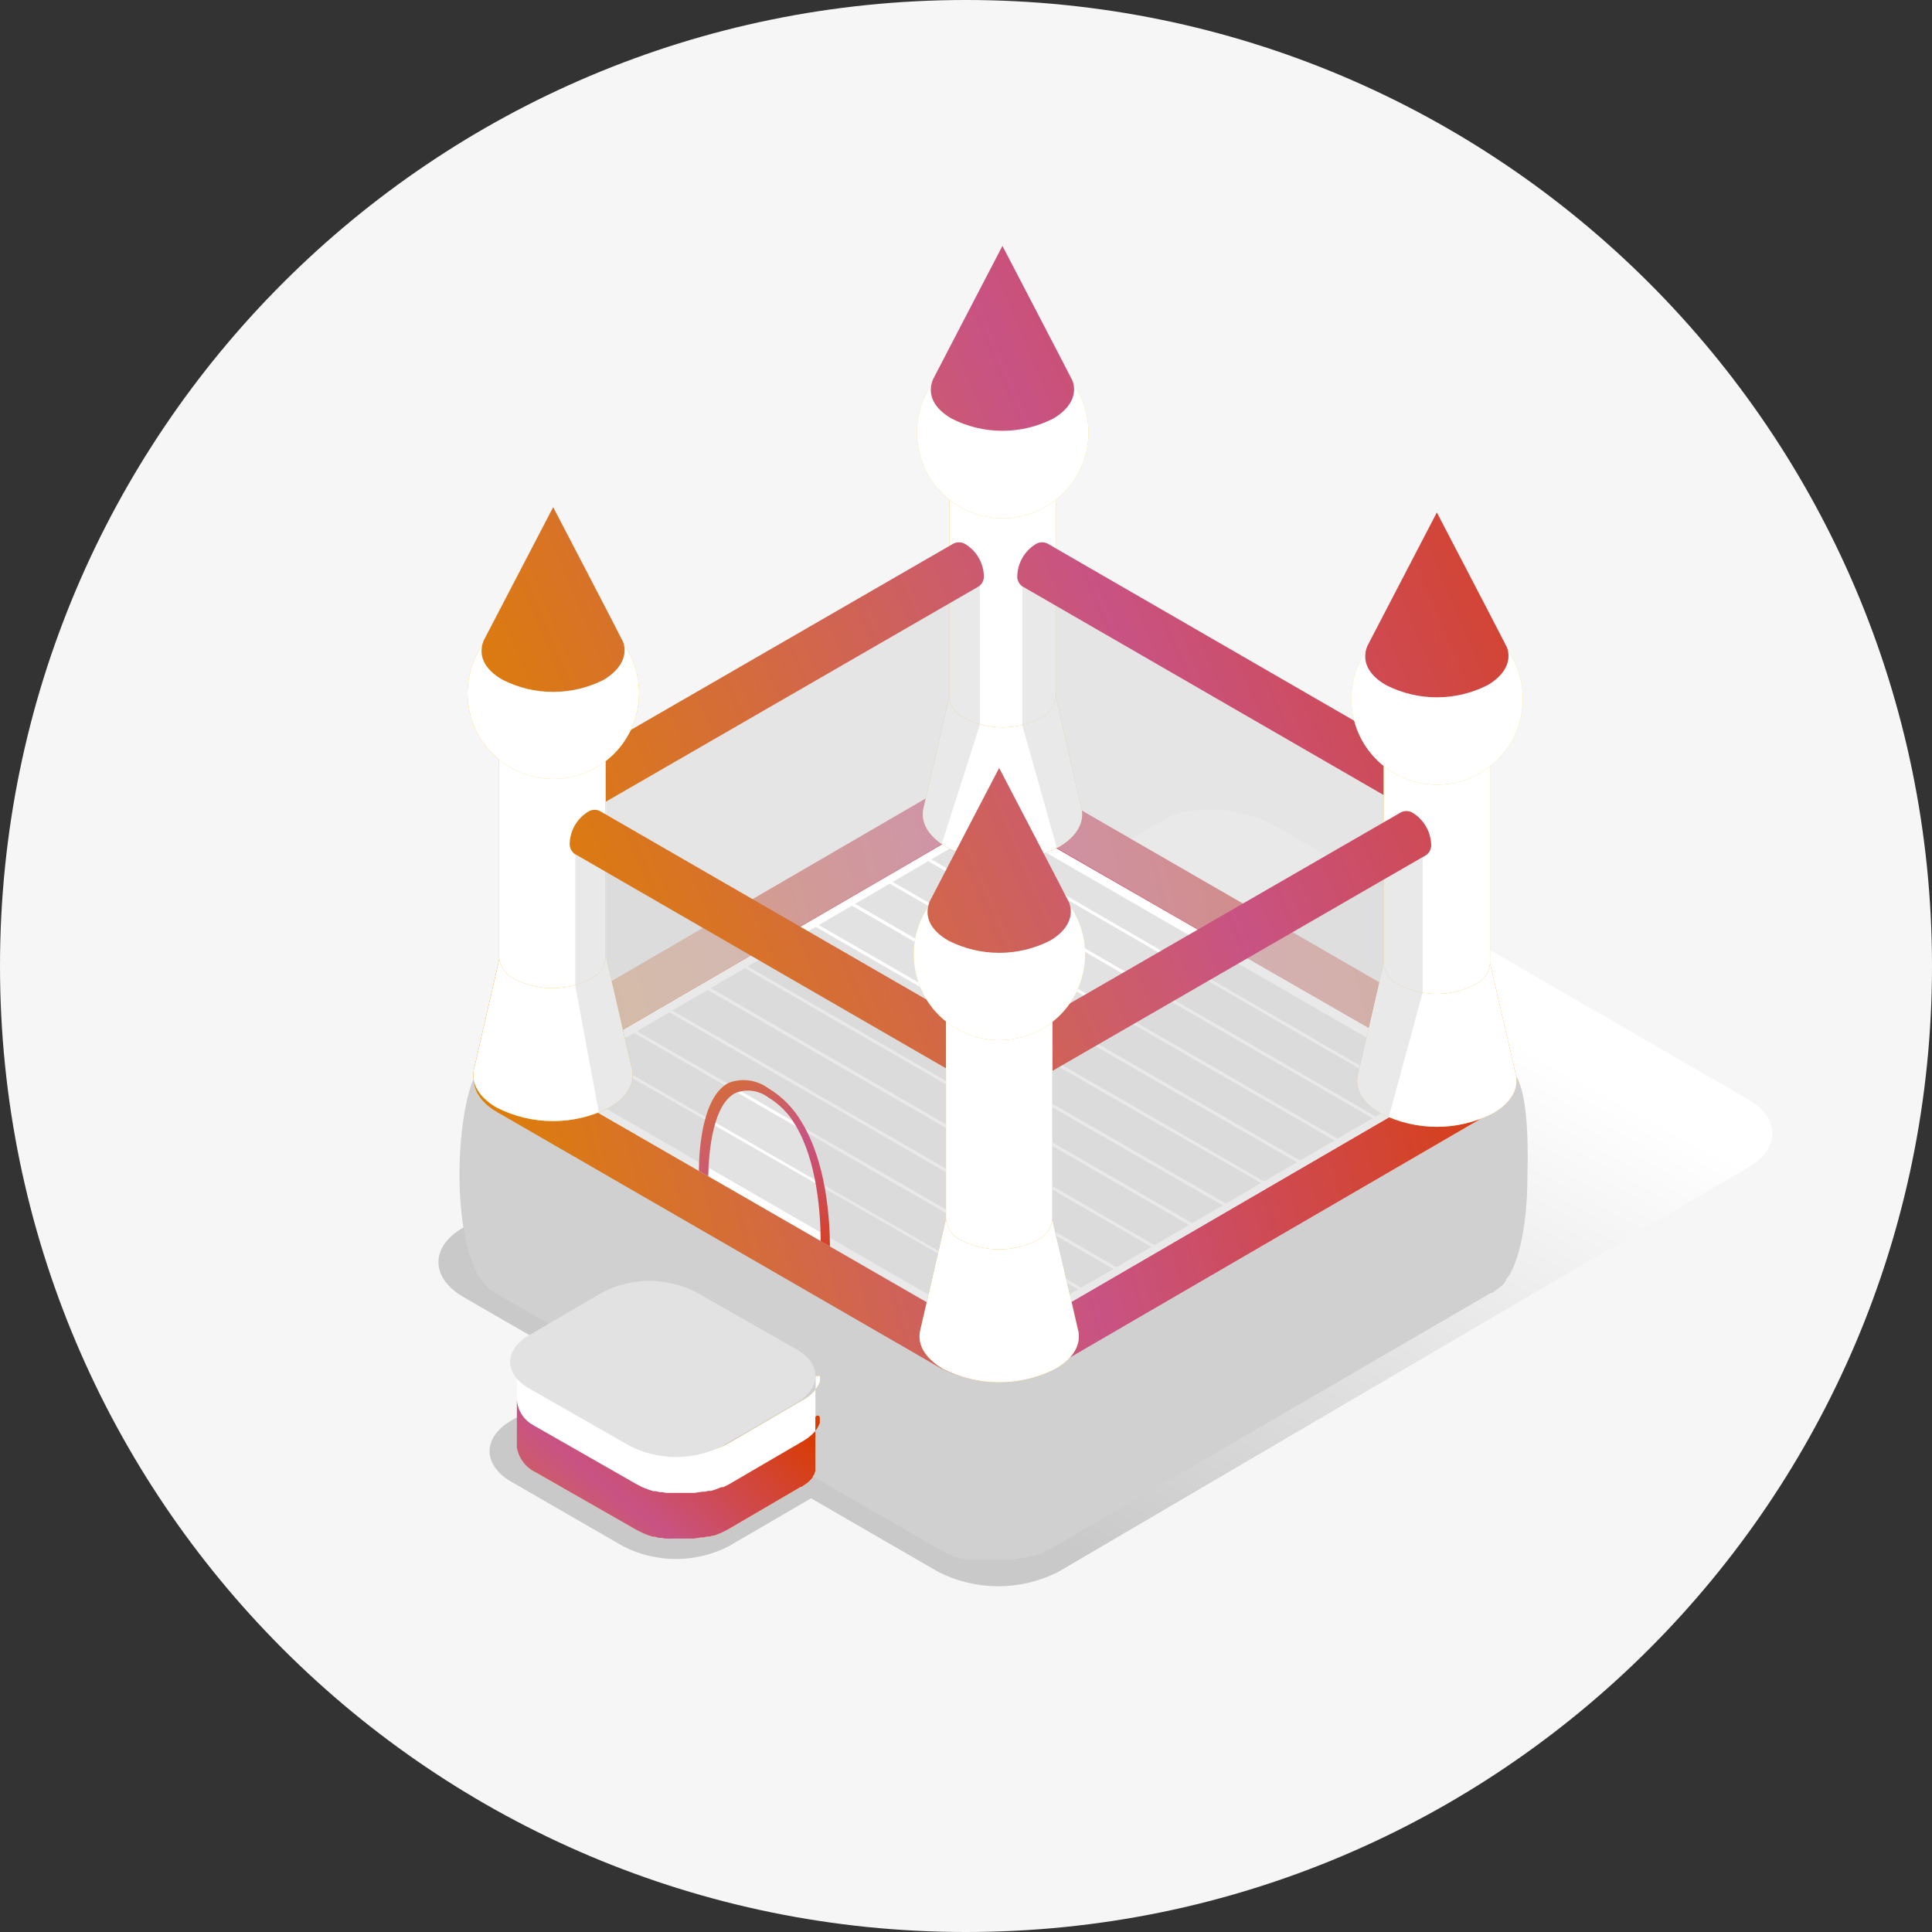 <svg width="135" height="135" viewBox="0 0 135 135" fill="none" xmlns="http://www.w3.org/2000/svg">
<rect x="0" y="0" width="135" height="135" fill="#333333" stroke="none"/>
<path d="M135 67.5C135 30.221 104.779 0 67.5 0C30.221 0 0 30.221 0 67.5C0 104.779 30.221 135 67.5 135C104.779 135 135 104.779 135 67.5Z" fill="#F6F6F6"/>
<path style="mix-blend-mode:multiply" d="M122.109 76.796L88.858 57.565C86.691 56.477 84.188 56.266 81.869 56.976C81.759 56.976 66.541 66.032 66.432 66.072C66.062 66.202 80.82 57.385 80.511 57.565L32.362 85.783L32.102 85.943C30.055 87.281 30.155 89.348 32.392 90.636L41.538 95.918H41.489L35.707 99.273C33.71 100.451 33.71 102.348 35.707 103.527L43.566 108.06C44.701 108.636 45.957 108.937 47.23 108.937C48.504 108.937 49.759 108.636 50.895 108.06L56.676 104.695L65.563 109.837C66.832 110.482 68.233 110.825 69.656 110.841C71.08 110.856 72.488 110.544 73.771 109.927L73.951 109.837L74.05 109.777L122.109 81.609C122.396 81.455 122.661 81.263 122.898 81.04C122.973 80.978 123.043 80.912 123.108 80.84C124.356 79.542 124.016 77.865 122.109 76.796Z" fill="url(#paint0_linear_10283_2867)"/>
<path d="M105.863 75.129V75.848C105.859 75.881 105.859 75.914 105.863 75.947L105.813 76.117L105.753 76.247C105.733 76.306 105.706 76.363 105.673 76.417C105.673 76.417 105.624 76.497 105.604 76.547L105.474 76.736C105.424 76.796 105.384 76.856 105.324 76.916L105.084 77.146L104.915 77.285L104.765 77.405C104.702 77.454 104.635 77.498 104.565 77.535L104.355 77.675L73.601 95.548C73.433 95.645 73.26 95.732 73.082 95.808L72.922 95.878L72.483 96.048L72.323 96.098L72.043 96.177L71.824 96.237L71.514 96.307H71.314L70.685 96.387H70.486H70.116H69.327H69.048H68.788H68.509H68.269H67.969H67.75L67.4 96.297L67.21 96.247C67.011 96.191 66.814 96.125 66.621 96.048L66.352 95.938C66.293 95.887 66.239 95.83 66.192 95.768C66.051 95.708 65.914 95.638 65.783 95.558L34.828 77.685C34.379 77.484 33.99 77.168 33.702 76.768C33.415 76.368 33.238 75.899 33.191 75.408V75.159C31.943 77.705 31.513 85.433 33.321 88.938C33.632 89.588 34.148 90.117 34.788 90.446L65.743 108.329L66.152 108.539L66.292 108.599L66.541 108.709L67.141 108.909H67.29L67.62 108.988H67.72H67.859H68.149H68.269H68.399H68.668H70.006H70.376H70.566C70.775 108.988 70.995 108.939 71.195 108.899H71.364L71.674 108.839C71.742 108.814 71.812 108.794 71.884 108.779L72.173 108.699H72.233H72.333L72.772 108.539C72.772 108.539 72.872 108.539 72.922 108.469C72.972 108.399 73.281 108.3 73.441 108.21L104.196 90.336H104.266L104.405 90.236L104.605 90.106L104.765 89.977L104.935 89.847L105.134 89.647V89.597L105.234 89.477C105.237 89.457 105.237 89.437 105.234 89.418C105.281 89.357 105.324 89.293 105.364 89.228L105.424 89.148C105.424 89.148 106.732 87.43 106.732 82.058C106.902 75.918 105.863 75.129 105.863 75.129Z" fill="#D0D0D0"/>
<path d="M104.266 73.192C106.432 74.44 106.442 76.467 104.266 77.715L73.511 95.588C72.302 96.204 70.964 96.525 69.607 96.525C68.25 96.525 66.912 96.204 65.703 95.588L34.749 77.715C32.582 76.467 32.572 74.44 34.749 73.192L65.503 55.318C66.712 54.703 68.05 54.382 69.407 54.382C70.764 54.382 72.102 54.703 73.311 55.318L104.266 73.192Z" fill="url(#paint1_linear_10283_2867)"/>
<path d="M98.764 76.617L98.614 76.766C98.428 76.932 98.224 77.076 98.005 77.196L73.042 91.704H72.962L72.832 91.774C71.86 92.243 70.793 92.481 69.714 92.469C68.634 92.457 67.573 92.195 66.611 91.704L41.399 77.196C39.701 76.197 39.621 74.649 41.179 73.641L41.369 73.511L66.422 58.953C66.67 58.809 66.93 58.689 67.201 58.593L67.46 58.503C69.226 57.963 71.132 58.124 72.782 58.953L97.995 73.511C99.443 74.35 99.702 75.628 98.764 76.617Z" fill="#E2E2E2"/>
<path d="M73.042 91.704H72.962L72.832 91.774L41.229 73.641L41.419 73.511L73.042 91.704Z" fill="white"/>
<path d="M75.788 90.107L75.578 90.236L43.985 71.993L44.194 71.874L75.788 90.107Z" fill="white"/>
<path d="M78.244 88.679L78.034 88.808L46.461 70.555L46.671 70.436L78.244 88.679Z" fill="white"/>
<path d="M80.9 87.141L80.69 87.261L49.147 68.998L49.357 68.868L80.9 87.141Z" fill="white"/>
<path d="M83.536 85.603L83.327 85.733L51.753 67.48L51.963 67.36L83.536 85.603Z" fill="white"/>
<path d="M85.893 84.235L85.683 84.365L54.04 66.152L54.25 66.032L85.893 84.235Z" fill="white"/>
<path d="M88.569 82.688L88.359 82.807L56.716 64.604L56.926 64.475L88.569 82.688Z" fill="white"/>
<path d="M91.075 81.23L90.856 81.35L59.252 63.127L59.472 62.997L91.075 81.23Z" fill="white"/>
<path d="M93.701 79.702L93.481 79.822L61.898 61.589L62.108 61.469L93.701 79.702Z" fill="white"/>
<path d="M96.357 78.154L96.148 78.274L64.594 60.021L64.804 59.891L96.357 78.154Z" fill="white"/>
<path d="M98.764 76.617L98.614 76.766L67.191 58.593L67.45 58.503L98.764 76.617Z" fill="white"/>
<path d="M69.787 92.773C68.631 92.798 67.489 92.522 66.472 91.974L41.229 77.435C40.834 77.256 40.492 76.978 40.234 76.628C39.977 76.279 39.815 75.869 39.761 75.438C39.777 75.025 39.9 74.624 40.119 74.273C40.338 73.923 40.645 73.636 41.009 73.441L41.209 73.311L66.262 58.753C66.522 58.6 66.796 58.474 67.081 58.373L67.35 58.274C68.073 58.058 68.823 57.95 69.577 57.954C70.736 57.93 71.881 58.205 72.902 58.753L98.145 73.271C98.508 73.447 98.827 73.703 99.078 74.019C99.329 74.336 99.505 74.705 99.593 75.099C99.633 75.411 99.599 75.729 99.493 76.026C99.387 76.322 99.212 76.59 98.983 76.806L98.814 76.976C98.614 77.152 98.397 77.306 98.165 77.435L73.112 91.994L72.972 92.084C71.981 92.565 70.888 92.801 69.787 92.773ZM69.597 58.463C68.901 58.46 68.208 58.558 67.54 58.753L67.29 58.843C67.038 58.934 66.794 59.047 66.561 59.182L41.519 73.801L41.339 73.91C41.057 74.055 40.817 74.27 40.642 74.534C40.468 74.798 40.364 75.102 40.34 75.418C40.386 75.76 40.52 76.084 40.728 76.359C40.936 76.633 41.212 76.849 41.529 76.986L66.741 91.544C67.662 92.038 68.692 92.289 69.737 92.273C70.748 92.294 71.749 92.068 72.652 91.614L72.772 91.544H72.852L97.815 77.036C98.012 76.923 98.196 76.789 98.364 76.636L98.504 76.497C98.672 76.343 98.802 76.151 98.884 75.938C98.966 75.725 98.996 75.496 98.973 75.269C98.899 74.958 98.755 74.668 98.553 74.421C98.351 74.173 98.095 73.975 97.805 73.841L72.582 59.282C71.672 58.766 70.644 58.491 69.597 58.483V58.463Z" fill="white"/>
<path d="M56.986 96.168V102.249C56.986 102.249 56.986 102.318 56.986 102.348C56.986 102.378 56.986 102.438 56.986 102.488V102.578C56.99 102.625 56.99 102.671 56.986 102.718C56.991 102.744 56.991 102.771 56.986 102.798L56.926 102.938V102.997L56.816 103.157C56.82 103.165 56.822 103.173 56.822 103.182C56.822 103.191 56.82 103.2 56.816 103.207C56.792 103.246 56.766 103.283 56.736 103.317L56.576 103.487L56.436 103.607L56.306 103.706L56.137 103.816L56.027 103.896H55.967L50.845 106.892L50.405 107.111L50.276 107.161L49.916 107.301H49.826L49.596 107.371H49.407L49.167 107.431H49.007L48.498 107.511H48.318H48.019H46.91C46.834 107.521 46.757 107.521 46.681 107.511H46.471L46.231 107.461H46.112H46.042L45.752 107.381H45.632C45.462 107.335 45.296 107.278 45.133 107.211L44.923 107.121L44.804 107.061C44.688 107.011 44.574 106.954 44.464 106.892L37.474 102.898C37.125 102.737 36.82 102.494 36.585 102.19C36.35 101.885 36.193 101.529 36.126 101.15C36.121 101.1 36.121 101.05 36.126 101V95.009C36.157 95.385 36.283 95.746 36.493 96.059C36.703 96.372 36.989 96.626 37.325 96.797C37.378 96.835 37.435 96.869 37.494 96.897L44.484 100.891L44.814 101.07L44.933 101.12L45.173 101.22L45.662 101.39H45.822L46.102 101.46H46.301H46.541H46.751H46.98H47.19H48.089H48.398H48.558L49.077 101.39H49.257H49.507L49.696 101.34L49.926 101.27L50.056 101.22C50.178 101.185 50.298 101.141 50.415 101.09L50.555 101.03L50.984 100.811L56.117 97.815L56.257 97.735L56.426 97.625L56.556 97.535C56.595 97.488 56.643 97.447 56.696 97.416L56.886 97.216C56.929 97.168 56.969 97.118 57.005 97.066C57.048 97.013 57.085 96.957 57.115 96.897C57.141 96.867 57.161 96.833 57.175 96.797C57.205 96.753 57.228 96.706 57.245 96.657L57.295 96.547C57.289 96.501 57.289 96.454 57.295 96.407V96.287C57.3 96.241 57.3 96.194 57.295 96.148C57.192 96.133 57.086 96.14 56.986 96.168Z" fill="#EEAE0B"/>
<g style="mix-blend-mode:color">
<path d="M56.986 96.168V102.249C56.986 102.249 56.986 102.318 56.986 102.348C56.986 102.378 56.986 102.438 56.986 102.488V102.578C56.99 102.625 56.99 102.671 56.986 102.718C56.991 102.744 56.991 102.771 56.986 102.798L56.926 102.938V102.997L56.816 103.157C56.82 103.165 56.822 103.173 56.822 103.182C56.822 103.191 56.82 103.2 56.816 103.207C56.792 103.246 56.766 103.283 56.736 103.317L56.576 103.487L56.436 103.607L56.306 103.706L56.137 103.816L56.027 103.896H55.967L50.845 106.892L50.405 107.111L50.276 107.161L49.916 107.301H49.826L49.596 107.371H49.407L49.167 107.431H49.007L48.498 107.511H48.318H48.019H46.91C46.834 107.521 46.757 107.521 46.681 107.511H46.471L46.231 107.461H46.112H46.042L45.752 107.381H45.632C45.462 107.335 45.296 107.278 45.133 107.211L44.923 107.121L44.804 107.061C44.688 107.011 44.574 106.954 44.464 106.892L37.474 102.898C37.125 102.737 36.82 102.494 36.585 102.19C36.35 101.885 36.193 101.529 36.126 101.15C36.121 101.1 36.121 101.05 36.126 101V95.009C36.157 95.385 36.283 95.746 36.493 96.059C36.703 96.372 36.989 96.626 37.325 96.797C37.378 96.835 37.435 96.869 37.494 96.897L44.484 100.891L44.814 101.07L44.933 101.12L45.173 101.22L45.662 101.39H45.822L46.102 101.46H46.301H46.541H46.751H46.98H47.19H48.089H48.398H48.558L49.077 101.39H49.257H49.507L49.696 101.34L49.926 101.27L50.056 101.22C50.178 101.185 50.298 101.141 50.415 101.09L50.555 101.03L50.984 100.811L56.117 97.815L56.257 97.735L56.426 97.625L56.556 97.535C56.595 97.488 56.643 97.447 56.696 97.416L56.886 97.216C56.929 97.168 56.969 97.118 57.005 97.066C57.048 97.013 57.085 96.957 57.115 96.897C57.141 96.867 57.161 96.833 57.175 96.797C57.205 96.753 57.228 96.706 57.245 96.657L57.295 96.547C57.289 96.501 57.289 96.454 57.295 96.407V96.287C57.3 96.241 57.3 96.194 57.295 96.148C57.192 96.133 57.086 96.14 56.986 96.168Z" fill="white"/>
</g>
<path d="M56.976 99.113V102.249C56.976 102.249 56.976 102.319 56.976 102.348C56.976 102.378 56.976 102.438 56.976 102.488V102.578C56.98 102.625 56.98 102.671 56.976 102.718C56.981 102.744 56.981 102.771 56.976 102.798L56.916 102.938V102.998L56.806 103.157C56.81 103.165 56.812 103.173 56.812 103.182C56.812 103.191 56.81 103.2 56.806 103.207C56.783 103.246 56.756 103.283 56.726 103.317L56.566 103.487L56.426 103.607L56.297 103.706L56.127 103.816L56.017 103.896H55.957L50.835 106.892L50.395 107.111L50.266 107.161L49.906 107.301H49.816L49.587 107.371H49.397L49.157 107.431H48.997L48.488 107.511H48.308H48.009H46.901C46.824 107.521 46.747 107.521 46.671 107.511H46.461L46.221 107.461H46.102H46.032L45.742 107.381H45.622C45.453 107.335 45.286 107.278 45.123 107.211L44.913 107.121L44.794 107.061C44.678 107.011 44.564 106.954 44.454 106.892L37.465 102.898C37.115 102.737 36.81 102.494 36.575 102.19C36.341 101.886 36.183 101.529 36.117 101.15V97.815C36.145 98.192 36.271 98.556 36.481 98.871C36.691 99.185 36.978 99.441 37.315 99.612C37.368 99.651 37.425 99.685 37.484 99.712L44.474 103.706L44.804 103.876L44.923 103.936C45.002 103.97 45.082 104 45.163 104.026C45.322 104.093 45.486 104.15 45.652 104.196H45.812L46.092 104.266H46.291L46.531 104.316H46.741H46.97H47.18H48.079H48.388H48.548L49.067 104.236H49.247L49.497 104.176H49.686L49.916 104.106L50.046 104.056C50.169 104.017 50.289 103.97 50.405 103.916H50.545L50.974 103.696L56.107 100.701L56.247 100.611L56.416 100.501L56.546 100.401L56.686 100.282L56.876 100.102C56.921 100.056 56.961 100.006 56.996 99.952L57.105 99.802C57.129 99.768 57.149 99.731 57.165 99.692C57.193 99.648 57.216 99.601 57.235 99.553L57.285 99.433C57.282 99.386 57.282 99.34 57.285 99.293V99.183C57.29 99.133 57.29 99.083 57.285 99.033C57.275 98.992 57.248 98.957 57.212 98.936C57.175 98.914 57.132 98.908 57.09 98.918C57.049 98.929 57.014 98.956 56.993 98.992C56.971 99.029 56.965 99.072 56.976 99.113Z" fill="url(#paint2_linear_10283_2867)"/>
<path d="M55.628 94.27C57.425 95.269 57.435 96.996 55.628 98.035L50.495 101.03C49.488 101.542 48.375 101.809 47.245 101.809C46.115 101.809 45.002 101.542 43.995 101.03L37.005 97.036C35.198 96.038 35.188 94.31 37.005 93.282L42.128 90.286C43.135 89.774 44.248 89.507 45.378 89.507C46.507 89.507 47.621 89.774 48.628 90.286L55.628 94.27Z" fill="#E2E2E2"/>
<path d="M75.538 56.377L73.771 48.678H66.332L64.554 56.377C64.275 57.375 64.784 58.373 66.112 59.182C67.334 59.798 68.683 60.118 70.051 60.118C71.419 60.118 72.769 59.798 73.99 59.182C75.308 58.413 75.828 57.365 75.538 56.377Z" fill="#ED9B0A"/>
<g style="mix-blend-mode:color">
<path d="M75.538 56.377L73.771 48.678H66.332L64.554 56.377C64.275 57.375 64.784 58.373 66.112 59.182C67.334 59.798 68.683 60.118 70.051 60.118C71.419 60.118 72.769 59.798 73.99 59.182C75.308 58.413 75.828 57.365 75.538 56.377Z" fill="white"/>
</g>
<path d="M72.672 33.391C71.859 32.977 70.959 32.761 70.046 32.761C69.133 32.761 68.234 32.977 67.42 33.391C67.119 33.522 66.859 33.733 66.667 34C66.476 34.267 66.36 34.581 66.332 34.908V48.678C66.361 49.005 66.477 49.318 66.669 49.585C66.86 49.852 67.12 50.063 67.42 50.196C68.234 50.609 69.133 50.825 70.046 50.825C70.959 50.825 71.859 50.609 72.672 50.196C72.972 50.061 73.232 49.85 73.424 49.584C73.617 49.317 73.737 49.005 73.771 48.678V34.908C73.741 34.58 73.623 34.266 73.43 33.999C73.236 33.732 72.975 33.522 72.672 33.391Z" fill="#EEAE0B"/>
<g style="mix-blend-mode:color">
<path d="M72.672 33.391C71.859 32.977 70.959 32.761 70.046 32.761C69.133 32.761 68.234 32.977 67.42 33.391C67.119 33.522 66.859 33.733 66.667 34C66.476 34.267 66.36 34.581 66.332 34.908V48.678C66.361 49.005 66.477 49.318 66.669 49.585C66.86 49.852 67.12 50.063 67.42 50.196C68.234 50.609 69.133 50.825 70.046 50.825C70.959 50.825 71.859 50.609 72.672 50.196C72.972 50.061 73.232 49.85 73.424 49.584C73.617 49.317 73.737 49.005 73.771 48.678V34.908C73.741 34.58 73.623 34.266 73.43 33.999C73.236 33.732 72.975 33.522 72.672 33.391Z" fill="white"/>
</g>
<path d="M76.057 30.225C76.057 31.41 75.706 32.569 75.048 33.554C74.389 34.539 73.454 35.307 72.359 35.76C71.264 36.214 70.06 36.332 68.897 36.101C67.735 35.87 66.668 35.3 65.83 34.462C64.992 33.624 64.421 32.556 64.19 31.394C63.959 30.232 64.078 29.027 64.531 27.933C64.985 26.838 65.752 25.902 66.738 25.244C67.723 24.585 68.881 24.234 70.066 24.234C71.655 24.234 73.179 24.865 74.303 25.989C75.426 27.112 76.057 28.636 76.057 30.225Z" fill="#F6CF47"/>
<g style="mix-blend-mode:color">
<path d="M76.057 30.225C76.057 31.41 75.706 32.569 75.048 33.554C74.389 34.539 73.454 35.307 72.359 35.76C71.264 36.214 70.06 36.332 68.897 36.101C67.735 35.87 66.668 35.3 65.83 34.462C64.992 33.624 64.421 32.556 64.19 31.394C63.959 30.232 64.078 29.027 64.531 27.933C64.985 26.838 65.752 25.902 66.738 25.244C67.723 24.585 68.881 24.234 70.066 24.234C71.655 24.234 73.179 24.865 74.303 25.989C75.426 27.112 76.057 28.636 76.057 30.225Z" fill="white"/>
</g>
<path d="M74.939 26.601C74.879 26.451 70.046 17.185 70.046 17.185C70.046 17.185 65.233 26.421 65.194 26.511C64.784 27.509 65.194 28.508 66.511 29.257C67.607 29.813 68.818 30.103 70.046 30.103C71.275 30.103 72.486 29.813 73.581 29.257C74.829 28.538 75.288 27.529 74.939 26.601Z" fill="url(#paint3_linear_10283_2867)"/>
<path opacity="0.5" d="M68.469 40.919V50.625L65.802 58.993L43.496 71.954L42.357 66.901V56.007L68.469 40.919Z" fill="#D4D4D4"/>
<path opacity="0.5" d="M71.434 40.979V50.675L73.851 59.252L95.618 71.824L96.687 67.3V55.568L71.434 40.979Z" fill="#D4D4D4"/>
<path d="M41.039 53.351C41.398 53.583 41.696 53.897 41.91 54.266C42.123 54.636 42.246 55.051 42.267 55.478C42.283 55.629 42.258 55.782 42.194 55.921C42.131 56.059 42.032 56.179 41.908 56.267L68.389 40.979C68.513 40.892 68.612 40.772 68.675 40.634C68.738 40.495 68.764 40.342 68.748 40.191C68.727 39.764 68.604 39.349 68.39 38.979C68.177 38.609 67.878 38.295 67.52 38.064C67.395 37.971 67.247 37.914 67.093 37.899C66.938 37.883 66.782 37.909 66.641 37.974L40.17 53.261C40.31 53.196 40.464 53.17 40.617 53.186C40.77 53.202 40.916 53.259 41.039 53.351Z" fill="url(#paint4_linear_10283_2867)"/>
<path d="M40.171 53.261C40.045 53.35 39.946 53.471 39.883 53.612C39.82 53.752 39.795 53.907 39.811 54.06C39.836 54.486 39.96 54.9 40.173 55.269C40.386 55.638 40.683 55.953 41.039 56.187C41.164 56.276 41.31 56.33 41.463 56.344C41.615 56.358 41.769 56.331 41.908 56.267C42.032 56.179 42.131 56.059 42.195 55.921C42.258 55.782 42.283 55.629 42.267 55.478C42.246 55.051 42.123 54.636 41.91 54.266C41.696 53.897 41.398 53.583 41.039 53.351C40.916 53.259 40.77 53.202 40.617 53.186C40.464 53.17 40.31 53.196 40.171 53.261Z" fill="#F33A39"/>
<path d="M97.546 55.478C97.567 55.051 97.69 54.636 97.903 54.266C98.117 53.897 98.415 53.583 98.774 53.351C98.897 53.259 99.043 53.202 99.196 53.186C99.349 53.17 99.503 53.196 99.642 53.261L73.182 37.974C73.04 37.909 72.885 37.883 72.73 37.899C72.576 37.914 72.428 37.971 72.303 38.064C71.947 38.298 71.652 38.612 71.44 38.982C71.229 39.351 71.107 39.765 71.085 40.191C71.067 40.342 71.091 40.496 71.155 40.635C71.218 40.774 71.318 40.893 71.444 40.979L97.915 56.267C97.789 56.18 97.688 56.061 97.623 55.923C97.558 55.784 97.531 55.63 97.546 55.478Z" fill="url(#paint5_linear_10283_2867)"/>
<path d="M97.905 56.267C98.044 56.331 98.198 56.358 98.35 56.344C98.503 56.33 98.649 56.276 98.774 56.187C99.13 55.953 99.427 55.638 99.64 55.269C99.853 54.9 99.977 54.486 100.002 54.06C100.018 53.907 99.993 53.752 99.93 53.612C99.867 53.471 99.768 53.35 99.642 53.261C99.503 53.196 99.349 53.17 99.195 53.186C99.043 53.202 98.897 53.259 98.774 53.351C98.415 53.583 98.117 53.897 97.903 54.266C97.69 54.636 97.567 55.051 97.545 55.478C97.53 55.629 97.555 55.782 97.618 55.921C97.681 56.059 97.78 56.179 97.905 56.267Z" fill="#F33A39"/>
<path d="M105.893 74.989L104.116 67.3H96.687L94.909 74.989C94.62 75.987 95.139 77.036 96.467 77.795C97.686 78.415 99.034 78.738 100.401 78.738C101.769 78.738 103.117 78.415 104.335 77.795C105.663 77.036 106.183 75.977 105.893 74.989Z" fill="#ED9B0A"/>
<g style="mix-blend-mode:color">
<path d="M105.893 74.989L104.116 67.3H96.687L94.909 74.989C94.62 75.987 95.139 77.036 96.467 77.795C97.686 78.415 99.034 78.738 100.401 78.738C101.769 78.738 103.117 78.415 104.335 77.795C105.663 77.036 106.183 75.977 105.893 74.989Z" fill="white"/>
</g>
<path d="M103.027 52.003C102.212 51.59 101.311 51.374 100.396 51.374C99.482 51.374 98.581 51.59 97.765 52.003C97.467 52.138 97.21 52.349 97.021 52.616C96.831 52.883 96.716 53.195 96.687 53.521V67.3C96.716 67.626 96.831 67.938 97.021 68.205C97.21 68.472 97.467 68.683 97.765 68.818C98.581 69.231 99.482 69.447 100.396 69.447C101.311 69.447 102.212 69.231 103.027 68.818C103.328 68.686 103.587 68.475 103.779 68.208C103.97 67.941 104.087 67.627 104.116 67.3V53.521C104.087 53.194 103.97 52.88 103.779 52.613C103.587 52.346 103.328 52.136 103.027 52.003Z" fill="#EEAE0B"/>
<g style="mix-blend-mode:color">
<path d="M103.027 52.003C102.212 51.59 101.311 51.374 100.396 51.374C99.482 51.374 98.581 51.59 97.765 52.003C97.467 52.138 97.21 52.349 97.021 52.616C96.831 52.883 96.716 53.195 96.687 53.521V67.3C96.716 67.626 96.831 67.938 97.021 68.205C97.21 68.472 97.467 68.683 97.765 68.818C98.581 69.231 99.482 69.447 100.396 69.447C101.311 69.447 102.212 69.231 103.027 68.818C103.328 68.686 103.587 68.475 103.779 68.208C103.97 67.941 104.087 67.627 104.116 67.3V53.521C104.087 53.194 103.97 52.88 103.779 52.613C103.587 52.346 103.328 52.136 103.027 52.003Z" fill="white"/>
</g>
<path d="M106.412 48.838C106.412 50.023 106.061 51.181 105.403 52.166C104.744 53.151 103.809 53.919 102.714 54.373C101.619 54.826 100.415 54.945 99.252 54.714C98.09 54.483 97.023 53.912 96.185 53.074C95.347 52.236 94.776 51.169 94.545 50.007C94.314 48.844 94.433 47.64 94.886 46.545C95.34 45.45 96.108 44.515 97.093 43.856C98.078 43.198 99.236 42.847 100.421 42.847C102.01 42.847 103.534 43.478 104.658 44.601C105.781 45.725 106.412 47.249 106.412 48.838Z" fill="#F6CF47"/>
<g style="mix-blend-mode:color">
<path d="M106.412 48.838C106.412 50.023 106.061 51.181 105.403 52.166C104.744 53.151 103.809 53.919 102.714 54.373C101.619 54.826 100.415 54.945 99.252 54.714C98.09 54.483 97.023 53.912 96.185 53.074C95.347 52.236 94.776 51.169 94.545 50.007C94.314 48.844 94.433 47.64 94.886 46.545C95.34 45.45 96.108 44.515 97.093 43.856C98.078 43.198 99.236 42.847 100.421 42.847C102.01 42.847 103.534 43.478 104.658 44.601C105.781 45.725 106.412 47.249 106.412 48.838Z" fill="white"/>
</g>
<path d="M105.294 45.223C105.234 45.083 100.401 35.807 100.401 35.807L95.548 45.133C95.139 46.132 95.548 47.13 96.866 47.879C97.962 48.435 99.173 48.725 100.401 48.725C101.63 48.725 102.841 48.435 103.936 47.879C105.184 47.16 105.643 46.152 105.294 45.223Z" fill="url(#paint6_linear_10283_2867)"/>
<path d="M72.293 72.123C72.65 72.356 72.948 72.67 73.161 73.04C73.375 73.409 73.498 73.824 73.521 74.25C73.535 74.402 73.511 74.555 73.45 74.695C73.389 74.834 73.293 74.956 73.172 75.049L99.642 59.761C99.768 59.672 99.867 59.551 99.93 59.411C99.993 59.27 100.018 59.116 100.002 58.963C99.979 58.537 99.855 58.122 99.642 57.752C99.428 57.383 99.131 57.069 98.774 56.836C98.65 56.745 98.503 56.69 98.35 56.676C98.197 56.662 98.043 56.689 97.905 56.756L71.434 72.033C71.573 71.971 71.725 71.947 71.876 71.962C72.026 71.978 72.171 72.034 72.293 72.123Z" fill="url(#paint7_linear_10283_2867)"/>
<path d="M71.424 72.033C71.302 72.125 71.205 72.246 71.143 72.386C71.082 72.526 71.058 72.68 71.075 72.832C71.097 73.257 71.219 73.671 71.43 74.041C71.642 74.41 71.937 74.725 72.293 74.959C72.418 75.051 72.566 75.108 72.72 75.124C72.875 75.14 73.031 75.114 73.172 75.049C73.293 74.956 73.389 74.834 73.45 74.695C73.511 74.555 73.535 74.402 73.521 74.25C73.498 73.824 73.375 73.409 73.161 73.04C72.948 72.67 72.65 72.356 72.293 72.123C72.171 72.034 72.026 71.978 71.876 71.963C71.725 71.947 71.573 71.971 71.434 72.033H71.424Z" fill="#F33A39"/>
<path d="M44.135 74.59L42.357 66.901H34.918L33.151 74.59C32.861 75.588 33.381 76.636 34.709 77.395C35.927 78.015 37.275 78.338 38.643 78.338C40.01 78.338 41.358 78.015 42.577 77.395C43.905 76.636 44.414 75.578 44.135 74.59Z" fill="#ED9B0A"/>
<path d="M41.229 51.604C40.413 51.19 39.512 50.975 38.598 50.975C37.684 50.975 36.782 51.19 35.967 51.604C35.667 51.738 35.409 51.949 35.218 52.216C35.027 52.482 34.91 52.795 34.878 53.121V66.901C34.91 67.228 35.027 67.54 35.218 67.806C35.409 68.073 35.667 68.284 35.967 68.419C36.782 68.832 37.684 69.047 38.598 69.047C39.512 69.047 40.413 68.832 41.229 68.419C41.529 68.286 41.789 68.075 41.98 67.808C42.172 67.541 42.288 67.228 42.317 66.901V53.121C42.288 52.794 42.172 52.481 41.98 52.214C41.789 51.947 41.529 51.736 41.229 51.604Z" fill="#EEAE0B"/>
<path d="M44.654 48.438C44.654 49.623 44.303 50.782 43.644 51.767C42.986 52.752 42.05 53.52 40.955 53.973C39.861 54.427 38.656 54.545 37.494 54.314C36.332 54.083 35.264 53.513 34.426 52.675C33.588 51.837 33.018 50.769 32.787 49.607C32.556 48.445 32.674 47.24 33.128 46.146C33.581 45.051 34.349 44.115 35.334 43.457C36.319 42.798 37.478 42.447 38.663 42.447C40.252 42.447 41.776 43.078 42.899 44.202C44.023 45.325 44.654 46.849 44.654 48.438Z" fill="#F6CF47"/>
<path d="M44.135 74.59L42.357 66.901H34.918L33.151 74.59C32.861 75.588 33.381 76.636 34.709 77.395C35.927 78.015 37.275 78.338 38.643 78.338C40.01 78.338 41.358 78.015 42.577 77.395C43.905 76.636 44.414 75.578 44.135 74.59Z" fill="#ED9B0A"/>
<g style="mix-blend-mode:color">
<path d="M44.135 74.59L42.357 66.901H34.918L33.151 74.59C32.861 75.588 33.381 76.636 34.709 77.395C35.927 78.015 37.275 78.338 38.643 78.338C40.01 78.338 41.358 78.015 42.577 77.395C43.905 76.636 44.414 75.578 44.135 74.59Z" fill="white"/>
</g>
<path d="M41.229 51.604C40.413 51.19 39.512 50.975 38.598 50.975C37.684 50.975 36.782 51.19 35.967 51.604C35.667 51.738 35.409 51.949 35.218 52.216C35.027 52.482 34.91 52.795 34.878 53.121V66.901C34.91 67.228 35.027 67.54 35.218 67.806C35.409 68.073 35.667 68.284 35.967 68.419C36.782 68.832 37.684 69.047 38.598 69.047C39.512 69.047 40.413 68.832 41.229 68.419C41.529 68.286 41.789 68.075 41.98 67.808C42.172 67.541 42.288 67.228 42.317 66.901V53.121C42.288 52.794 42.172 52.481 41.98 52.214C41.789 51.947 41.529 51.736 41.229 51.604Z" fill="#EEAE0B"/>
<g style="mix-blend-mode:color">
<path d="M41.229 51.604C40.413 51.19 39.512 50.975 38.598 50.975C37.684 50.975 36.782 51.19 35.967 51.604C35.667 51.738 35.409 51.949 35.218 52.216C35.027 52.482 34.91 52.795 34.878 53.121V66.901C34.91 67.228 35.027 67.54 35.218 67.806C35.409 68.073 35.667 68.284 35.967 68.419C36.782 68.832 37.684 69.047 38.598 69.047C39.512 69.047 40.413 68.832 41.229 68.419C41.529 68.286 41.789 68.075 41.98 67.808C42.172 67.541 42.288 67.228 42.317 66.901V53.121C42.288 52.794 42.172 52.481 41.98 52.214C41.789 51.947 41.529 51.736 41.229 51.604Z" fill="white"/>
</g>
<path d="M44.654 48.438C44.654 49.623 44.303 50.782 43.644 51.767C42.986 52.752 42.05 53.52 40.955 53.973C39.861 54.427 38.656 54.545 37.494 54.314C36.332 54.083 35.264 53.513 34.426 52.675C33.588 51.837 33.018 50.769 32.787 49.607C32.556 48.445 32.674 47.24 33.128 46.146C33.581 45.051 34.349 44.115 35.334 43.457C36.319 42.798 37.478 42.447 38.663 42.447C40.252 42.447 41.776 43.078 42.899 44.202C44.023 45.325 44.654 46.849 44.654 48.438Z" fill="#F6CF47"/>
<g style="mix-blend-mode:color">
<path d="M44.654 48.438C44.654 49.623 44.303 50.782 43.644 51.767C42.986 52.752 42.05 53.52 40.955 53.973C39.861 54.427 38.656 54.545 37.494 54.314C36.332 54.083 35.264 53.513 34.426 52.675C33.588 51.837 33.018 50.769 32.787 49.607C32.556 48.445 32.674 47.24 33.128 46.146C33.581 45.051 34.349 44.115 35.334 43.457C36.319 42.798 37.478 42.447 38.663 42.447C40.252 42.447 41.776 43.078 42.899 44.202C44.023 45.325 44.654 46.849 44.654 48.438Z" fill="white"/>
</g>
<path d="M43.535 44.844C43.486 44.704 38.653 35.438 38.653 35.438L33.8 44.754C33.391 45.752 33.8 46.751 35.118 47.5C36.213 48.056 37.424 48.346 38.653 48.346C39.881 48.346 41.092 48.056 42.188 47.5C43.426 46.761 43.875 45.752 43.535 44.844Z" fill="url(#paint8_linear_10283_2867)"/>
<path d="M66.282 74.17C66.305 73.743 66.43 73.328 66.645 72.958C66.86 72.588 67.16 72.275 67.52 72.043C67.643 71.951 67.789 71.894 67.942 71.878C68.095 71.862 68.249 71.888 68.389 71.953L41.908 56.666C41.769 56.601 41.614 56.575 41.461 56.591C41.308 56.606 41.162 56.664 41.039 56.756C40.681 56.988 40.382 57.302 40.169 57.671C39.955 58.041 39.833 58.456 39.811 58.883C39.796 59.036 39.821 59.19 39.884 59.33C39.947 59.47 40.046 59.592 40.17 59.682L66.641 74.969C66.517 74.879 66.418 74.758 66.355 74.618C66.292 74.477 66.267 74.323 66.282 74.17Z" fill="url(#paint9_linear_10283_2867)"/>
<path d="M66.651 74.969C66.791 75.031 66.945 75.055 67.098 75.04C67.25 75.024 67.396 74.968 67.52 74.879C67.877 74.646 68.175 74.332 68.388 73.962C68.602 73.593 68.725 73.178 68.748 72.752C68.763 72.599 68.738 72.445 68.675 72.305C68.612 72.165 68.513 72.043 68.389 71.953C68.249 71.888 68.095 71.862 67.942 71.878C67.789 71.894 67.643 71.951 67.52 72.043C67.16 72.275 66.86 72.588 66.645 72.958C66.43 73.328 66.305 73.743 66.282 74.17C66.267 74.323 66.292 74.477 66.355 74.618C66.418 74.758 66.517 74.879 66.641 74.969H66.651Z" fill="#F33A39"/>
<path d="M75.308 92.853L73.541 85.154H66.102L64.325 92.853C64.045 93.851 64.554 94.85 65.882 95.648C67.103 96.268 68.453 96.592 69.822 96.592C71.191 96.592 72.54 96.268 73.761 95.648C75.079 94.889 75.598 93.841 75.308 92.853Z" fill="#ED9B0A"/>
<g style="mix-blend-mode:color">
<path d="M75.308 92.853L73.541 85.154H66.102L64.325 92.853C64.045 93.851 64.554 94.85 65.882 95.648C67.103 96.268 68.453 96.592 69.822 96.592C71.191 96.592 72.54 96.268 73.761 95.648C75.079 94.889 75.598 93.841 75.308 92.853Z" fill="white"/>
</g>
<path d="M72.453 69.856C71.636 69.448 70.735 69.235 69.822 69.235C68.908 69.235 68.007 69.448 67.191 69.856C66.889 69.99 66.628 70.202 66.437 70.471C66.245 70.74 66.13 71.055 66.102 71.384V85.154C66.131 85.481 66.248 85.794 66.439 86.061C66.63 86.328 66.89 86.539 67.191 86.672C68.006 87.085 68.907 87.3 69.822 87.3C70.736 87.3 71.637 87.085 72.453 86.672C72.752 86.537 73.01 86.326 73.201 86.059C73.393 85.793 73.51 85.48 73.541 85.154V71.384C73.512 71.056 73.395 70.741 73.204 70.473C73.013 70.204 72.753 69.992 72.453 69.856Z" fill="#EEAE0B"/>
<g style="mix-blend-mode:color">
<path d="M72.453 69.856C71.636 69.448 70.735 69.235 69.822 69.235C68.908 69.235 68.007 69.448 67.191 69.856C66.889 69.99 66.628 70.202 66.437 70.471C66.245 70.74 66.13 71.055 66.102 71.384V85.154C66.131 85.481 66.248 85.794 66.439 86.061C66.63 86.328 66.89 86.539 67.191 86.672C68.006 87.085 68.907 87.3 69.822 87.3C70.736 87.3 71.637 87.085 72.453 86.672C72.752 86.537 73.01 86.326 73.201 86.059C73.393 85.793 73.51 85.48 73.541 85.154V71.384C73.512 71.056 73.395 70.741 73.204 70.473C73.013 70.204 72.753 69.992 72.453 69.856Z" fill="white"/>
</g>
<path d="M75.828 66.691C75.828 67.876 75.476 69.034 74.818 70.02C74.16 71.005 73.224 71.773 72.129 72.226C71.035 72.68 69.83 72.798 68.668 72.567C67.506 72.336 66.438 71.766 65.6 70.928C64.762 70.09 64.192 69.022 63.961 67.86C63.729 66.698 63.848 65.493 64.302 64.398C64.755 63.304 65.523 62.368 66.508 61.71C67.493 61.051 68.652 60.7 69.837 60.7C71.425 60.7 72.949 61.331 74.073 62.455C75.197 63.578 75.828 65.102 75.828 66.691Z" fill="#F6CF47"/>
<g style="mix-blend-mode:color">
<path d="M75.828 66.691C75.828 67.876 75.476 69.034 74.818 70.02C74.16 71.005 73.224 71.773 72.129 72.226C71.035 72.68 69.83 72.798 68.668 72.567C67.506 72.336 66.438 71.766 65.6 70.928C64.762 70.09 64.192 69.022 63.961 67.86C63.729 66.698 63.848 65.493 64.302 64.398C64.755 63.304 65.523 62.368 66.508 61.71C67.493 61.051 68.652 60.7 69.837 60.7C71.425 60.7 72.949 61.331 74.073 62.455C75.197 63.578 75.828 65.102 75.828 66.691Z" fill="white"/>
</g>
<path d="M74.709 63.077C74.65 62.927 69.817 53.66 69.817 53.66C69.817 53.66 65.004 62.897 64.964 62.987C64.555 63.985 64.964 64.984 66.282 65.733C67.379 66.289 68.592 66.579 69.822 66.579C71.052 66.579 72.264 66.289 73.361 65.733C74.61 65.014 75.059 64.005 74.709 63.077Z" fill="url(#paint10_linear_10283_2867)"/>
<path opacity="0.5" d="M99.403 59.891V69.367L97.036 78.084L74.879 90.965L73.521 85.314V74.839L99.403 59.891Z" fill="#D4D4D4"/>
<path opacity="0.5" d="M66.102 74.649V85.154L64.754 91.005L57.994 87.101L57.345 86.731C57.345 84.874 57.105 81.12 55.568 78.594C55.113 77.81 54.467 77.154 53.691 76.686C53.371 76.445 52.996 76.288 52.599 76.231C52.203 76.173 51.799 76.216 51.424 76.357C49.816 77.126 49.527 80.411 49.487 82.198L48.838 81.819L41.848 77.765L40.2 68.878V59.682L66.102 74.649Z" fill="#D4D4D4"/>
<path d="M57.994 87.101L57.345 86.731C57.345 84.874 57.105 81.12 55.568 78.594C55.113 77.81 54.467 77.154 53.691 76.686C53.371 76.445 52.996 76.288 52.599 76.231C52.203 76.173 51.799 76.216 51.424 76.357C49.816 77.126 49.527 80.411 49.487 82.198L48.838 81.819C48.838 79.962 49.187 76.497 50.955 75.648C51.408 75.484 51.895 75.434 52.373 75.504C52.85 75.574 53.303 75.76 53.691 76.047C54.658 76.629 55.462 77.447 56.027 78.424C57.734 81.23 57.984 85.154 57.994 87.101Z" fill="url(#paint11_linear_10283_2867)"/>
<defs>
<linearGradient id="paint0_linear_10283_2867" x1="62.497" y1="110.526" x2="91.714" y2="57.315" gradientUnits="userSpaceOnUse">
<stop offset="0.13" stop-color="#C9C9C9"/>
<stop offset="0.89" stop-color="white"/>
</linearGradient>
<linearGradient id="paint1_linear_10283_2867" x1="33.381" y1="84.435" x2="107.181" y2="66.092" gradientUnits="userSpaceOnUse">
<stop stop-color="#DE8000"/>
<stop offset="0.53" stop-color="#C85384"/>
<stop offset="1" stop-color="#D93B00"/>
</linearGradient>
<linearGradient id="paint2_linear_10283_2867" x1="34.469" y1="114.85" x2="50.645" y2="95.109" gradientUnits="userSpaceOnUse">
<stop stop-color="#DE8000"/>
<stop offset="0.53" stop-color="#C85384"/>
<stop offset="1" stop-color="#D93B00"/>
</linearGradient>
<linearGradient id="paint3_linear_10283_2867" x1="26.271" y1="42.397" x2="107.84" y2="8.088" gradientUnits="userSpaceOnUse">
<stop stop-color="#DE8000"/>
<stop offset="0.53" stop-color="#C85384"/>
<stop offset="1" stop-color="#D93B00"/>
</linearGradient>
<linearGradient id="paint4_linear_10283_2867" x1="32.172" y1="56.416" x2="113.731" y2="22.107" gradientUnits="userSpaceOnUse">
<stop stop-color="#DE8000"/>
<stop offset="0.53" stop-color="#C85384"/>
<stop offset="1" stop-color="#D93B00"/>
</linearGradient>
<linearGradient id="paint5_linear_10283_2867" x1="36.816" y1="67.47" x2="118.385" y2="33.161" gradientUnits="userSpaceOnUse">
<stop stop-color="#DE8000"/>
<stop offset="0.53" stop-color="#C85384"/>
<stop offset="1" stop-color="#D93B00"/>
</linearGradient>
<linearGradient id="paint6_linear_10283_2867" x1="37.494" y1="69.068" x2="119.054" y2="34.758" gradientUnits="userSpaceOnUse">
<stop stop-color="#DE8000"/>
<stop offset="0.53" stop-color="#C85384"/>
<stop offset="1" stop-color="#D93B00"/>
</linearGradient>
<linearGradient id="paint7_linear_10283_2867" x1="43.586" y1="83.546" x2="125.145" y2="49.237" gradientUnits="userSpaceOnUse">
<stop stop-color="#DE8000"/>
<stop offset="0.53" stop-color="#C85384"/>
<stop offset="1" stop-color="#D93B00"/>
</linearGradient>
<linearGradient id="paint8_linear_10283_2867" x1="28.068" y1="46.651" x2="109.628" y2="12.352" gradientUnits="userSpaceOnUse">
<stop stop-color="#DE8000"/>
<stop offset="0.53" stop-color="#C85384"/>
<stop offset="1" stop-color="#D93B00"/>
</linearGradient>
<linearGradient id="paint9_linear_10283_2867" x1="38.803" y1="72.183" x2="120.362" y2="37.874" gradientUnits="userSpaceOnUse">
<stop stop-color="#DE8000"/>
<stop offset="0.53" stop-color="#C85384"/>
<stop offset="1" stop-color="#D93B00"/>
</linearGradient>
<linearGradient id="paint10_linear_10283_2867" x1="39.282" y1="73.311" x2="120.841" y2="39.002" gradientUnits="userSpaceOnUse">
<stop stop-color="#DE8000"/>
<stop offset="0.53" stop-color="#C85384"/>
<stop offset="1" stop-color="#D93B00"/>
</linearGradient>
<linearGradient id="paint11_linear_10283_2867" x1="47.08" y1="71.694" x2="58.733" y2="90.037" gradientUnits="userSpaceOnUse">
<stop stop-color="#DE8000"/>
<stop offset="0.53" stop-color="#C85384"/>
<stop offset="1" stop-color="#D93B00"/>
</linearGradient>
</defs>
</svg>
